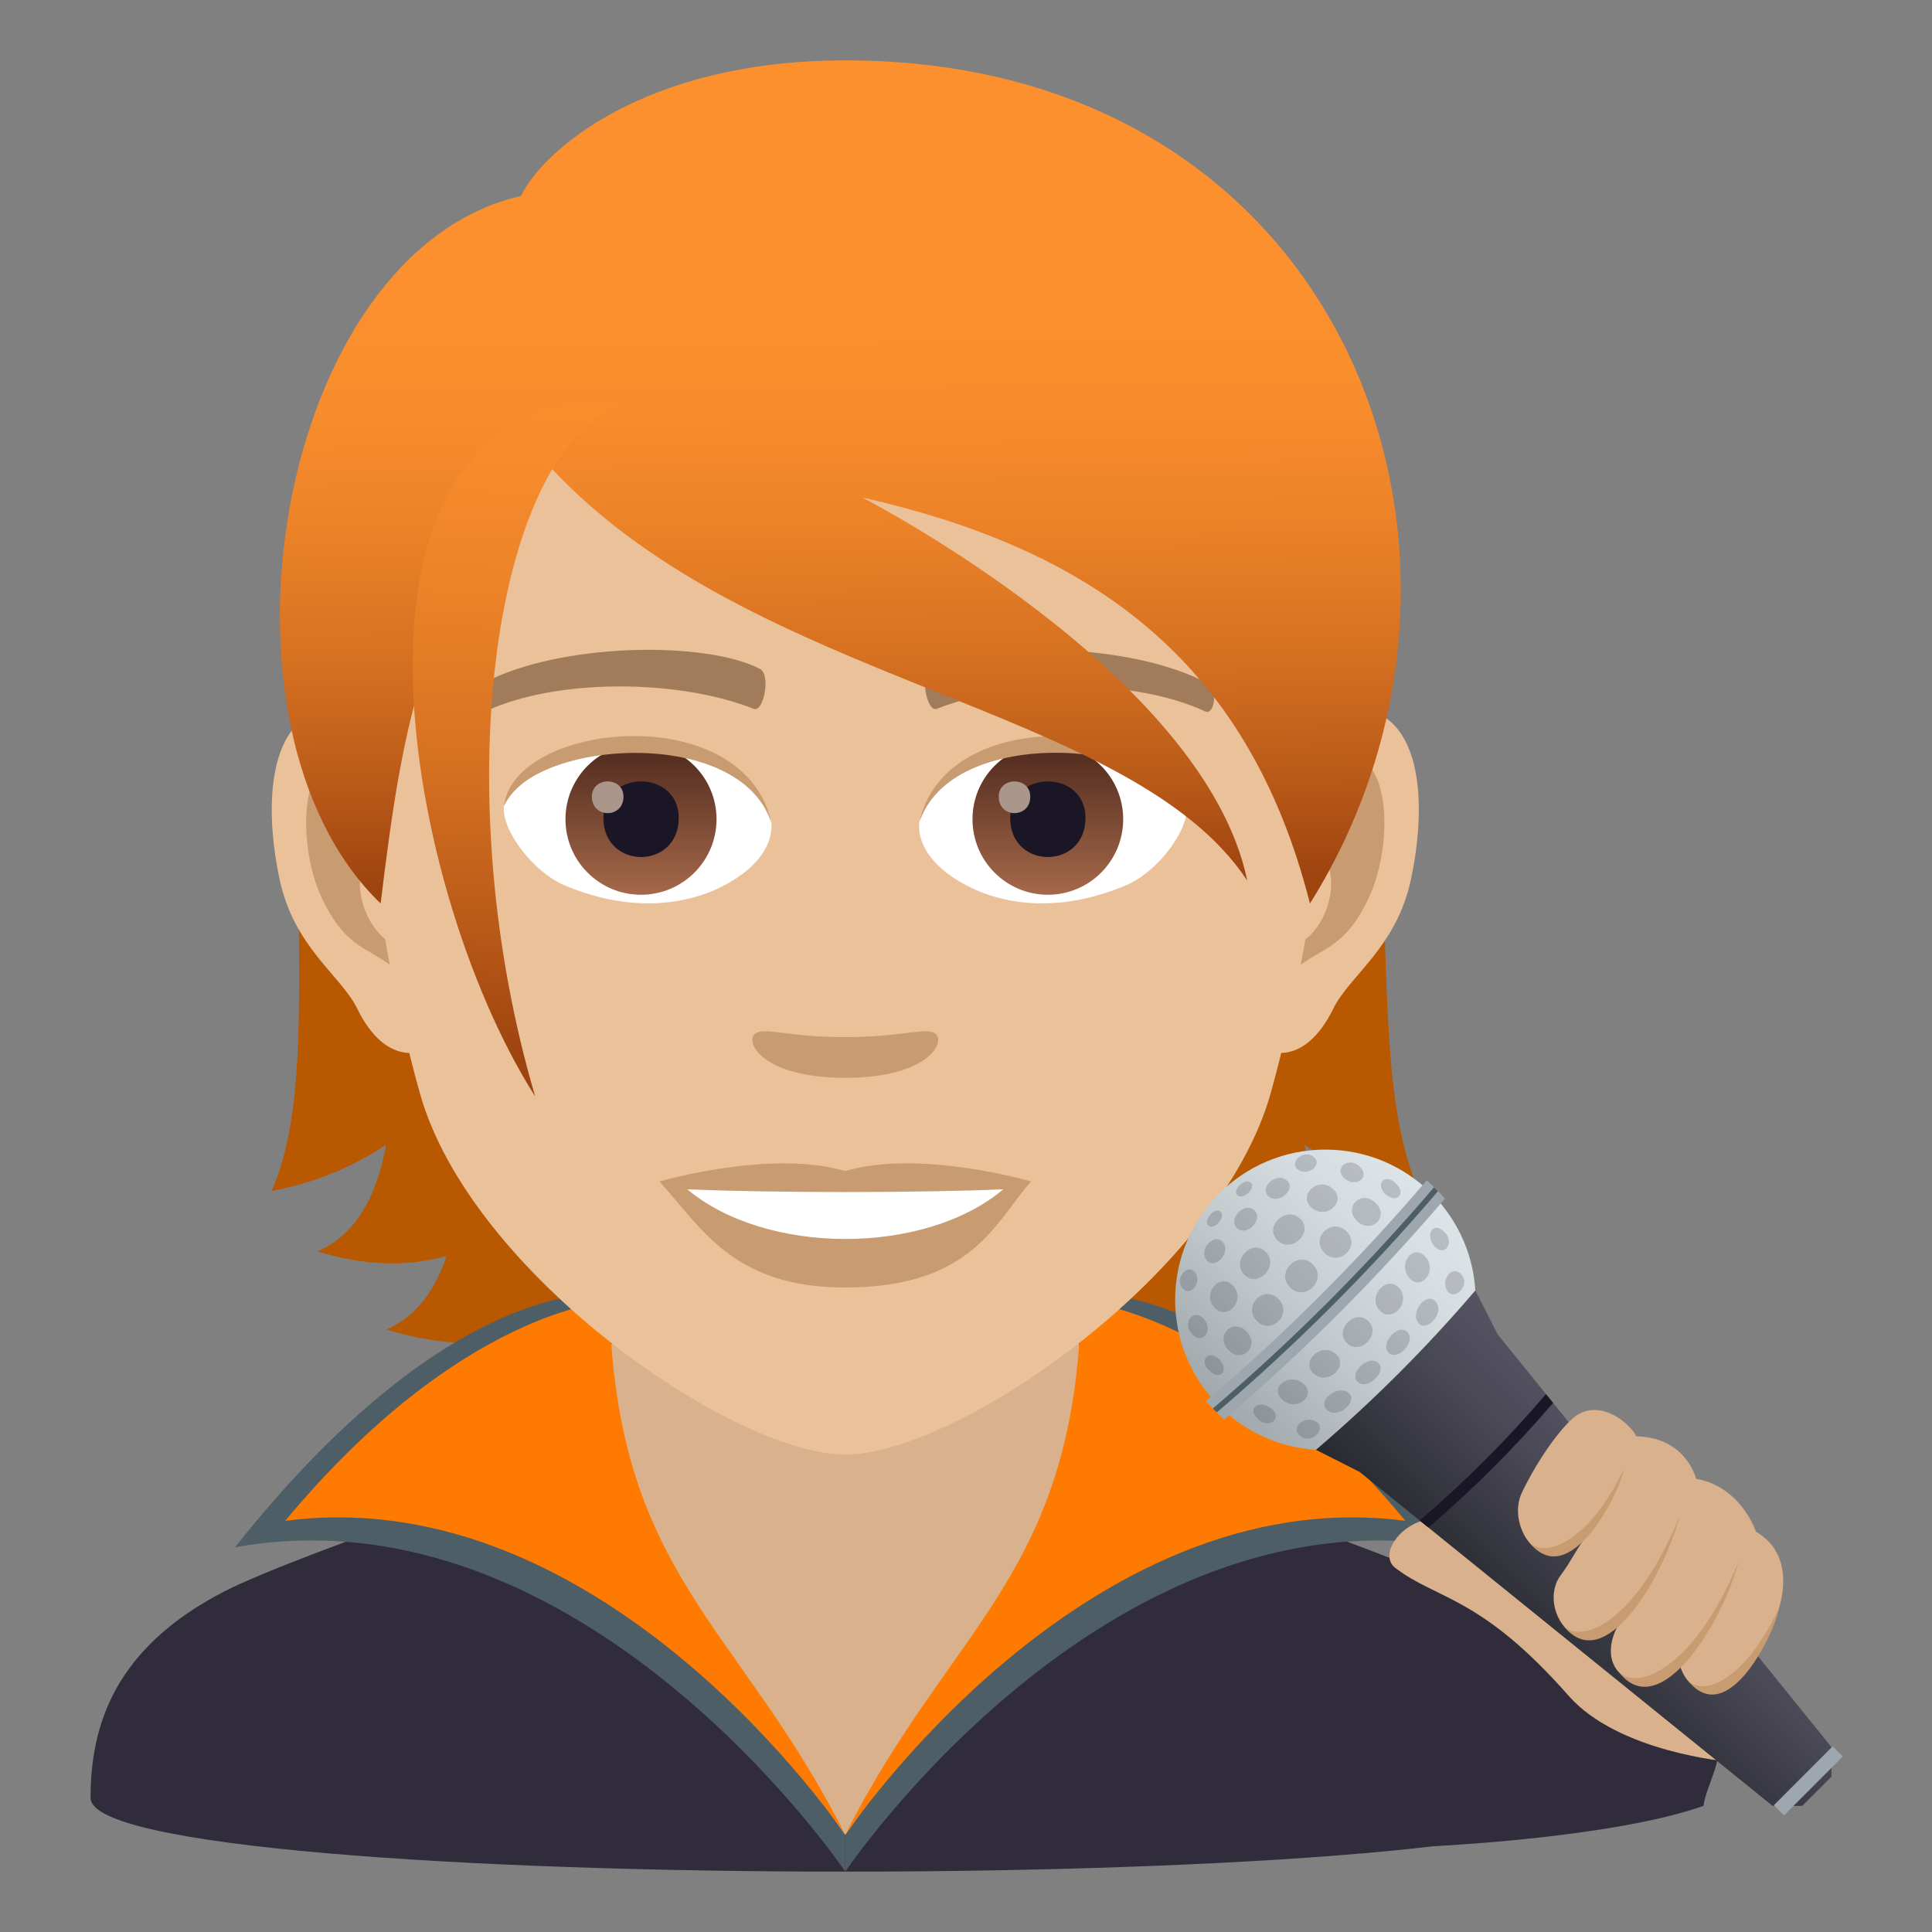 <?xml version="1.0" encoding="utf-8"?>
<!-- Generator: Adobe Illustrator 15.0.0, SVG Export Plug-In . SVG Version: 6.00 Build 0)  -->
<!DOCTYPE svg PUBLIC "-//W3C//DTD SVG 1.1//EN" "http://www.w3.org/Graphics/SVG/1.1/DTD/svg11.dtd">
<svg version="1.1" id="Layer_1" xmlns:x="http://ns.adobe.com/Extensibility/1.0/" xmlns:i="http://ns.adobe.com/AdobeIllustrator/10.0/" xmlns:graph="http://ns.adobe.com/Graphs/1.0/"
	 xmlns="http://www.w3.org/2000/svg" xmlns:xlink="http://www.w3.org/1999/xlink" xmlns:a="http://ns.adobe.com/AdobeSVGViewerExtensions/3.0/"
	 x="0px" y="0px" width="64px" height="64px" viewBox="0 0 64 64" enable-background="new 0 0 64 64" xml:space="preserve">
<rect x="0" y="0" width="64" height="64" fill="#808080" stroke="none"/>
<path fill="#B85800" d="M43.213,37.925c1.082,0.718,2.33,1.253,3.787,1.527c-2.586-5.912,1.314-18.312-6.682-27.42
	C29.049,12.369,27.49,48.9,43.201,44.043c-1-0.436-1.629-1.321-1.996-2.439c1.211,0.348,2.627,0.359,4.275-0.149
	C44.168,40.886,43.5,39.546,43.213,37.925z"/>
<path fill="#B85800" d="M14.922,12.032C6.926,21.141,11.588,33.54,9,39.452c1.457-0.274,2.707-0.81,3.789-1.527
	c-0.289,1.621-0.957,2.961-2.27,3.529c1.648,0.509,3.063,0.497,4.273,0.149c-0.367,1.118-0.992,2.004-1.992,2.439
	C28.51,48.9,26.193,12.369,14.922,12.032z"/>
<path fill="#302C3B" d="M7.432,52.718c2.502-1.289,12.756-4.709,12.756-4.709l15.625-0.029c0,0,10.326,3.441,12.813,4.734
	C52.24,54.587,53,57.144,53,59.56c0,3.254-50,3.254-50,0C3,57.14,3.807,54.583,7.432,52.718z"/>
<path fill="#D9B18D" d="M19.663,49.946c0,3.332,8.337,10.838,8.337,10.838s8.338-7.506,8.338-10.838v-8.035H19.663V49.946z"/>
<path fill="#4E5E67" d="M35.227,42.896c2.385,6.086-1.027,9.057-7.227,17.889v1.215c0,0,8.631-12.807,20.215-10.744
	C40.522,41.56,35.227,42.896,35.227,42.896z"/>
<path fill="#4E5E67" d="M20.775,42.896c0,0-5.296-1.336-12.99,8.359C19.37,49.192,28,61.999,28,61.999v-1.215
	C21.801,51.952,18.389,48.981,20.775,42.896z"/>
<path fill="#FF7A00" d="M35.816,43.116C35.615,52.188,31.523,53.782,28,60.784c0,0,7.894-11.803,18.555-10.404
	C40.712,43.351,35.816,43.116,35.816,43.116z"/>
<path fill="#FF7A00" d="M9.447,50.38C20.106,48.981,28,60.784,28,60.784c-3.523-7.002-7.615-8.596-7.816-17.668
	C20.184,43.116,15.29,43.351,9.447,50.38z"/>
<path id="Path_881_" fill="#EBC199" d="M44.443,23.479c-2.547,0.31-4.383,8.852-2.783,11.104c0.225,0.316,1.535,0.818,2.508-1.171
	c0.539-1.102,2.094-2.021,2.574-4.294C47.359,26.206,46.977,23.171,44.443,23.479z"/>
<path id="Path_880_" fill="#EBC199" d="M11.559,23.479c2.547,0.31,4.385,8.852,2.783,11.104c-0.225,0.316-1.537,0.818-2.508-1.171
	c-0.539-1.102-2.094-2.021-2.574-4.294C8.643,26.206,9.027,23.171,11.559,23.479z"/>
<path id="Path_879_" fill="#C99B71" d="M44.373,25.116c-0.664,0.209-1.389,1.225-1.781,2.907c2.322-0.5,1.742,3.376-0.275,3.45
	c0.018,0.389,0.045,0.79,0.092,1.212c0.973-1.415,1.959-0.848,2.938-2.952C46.227,27.836,46.018,24.598,44.373,25.116z"/>
<path id="Path_878_" fill="#C99B71" d="M13.41,28.02c-0.395-1.68-1.117-2.696-1.781-2.903c-1.645-0.519-1.855,2.72-0.975,4.617
	c0.979,2.104,1.967,1.537,2.939,2.952c0.049-0.423,0.074-0.824,0.092-1.214C11.688,31.375,11.117,27.549,13.41,28.02z"/>
<path fill="#EBC199" d="M28,7.055c-11.029,0-16.342,9.001-15.678,20.575c0.137,2.327,0.783,5.684,1.58,8.56
	C15.557,42.166,24.283,48.185,28,48.185s12.443-6.019,14.1-11.995c0.797-2.876,1.441-6.232,1.578-8.56
	C44.342,16.056,39.031,7.055,28,7.055z"/>
<path id="Path_877_" fill="#A17C5B" d="M39.982,22.625c-2.521-1.338-7.35-1.403-9.146-0.471c-0.387,0.18-0.131,1.449,0.193,1.328
	c2.504-0.993,6.547-1.016,8.893,0.085C40.234,23.71,40.365,22.812,39.982,22.625z"/>
<path id="Path_876_" fill="#A17C5B" d="M16.02,22.625c2.521-1.338,7.346-1.403,9.146-0.471c0.383,0.18,0.131,1.449-0.193,1.328
	c-2.51-0.993-6.547-1.016-8.895,0.085C15.766,23.71,15.637,22.812,16.02,22.625z"/>
<path id="Path_875_" fill="#C99B71" d="M30.977,34.237c-0.314-0.221-1.053,0.118-2.977,0.118c-1.92,0-2.66-0.339-2.977-0.118
	c-0.375,0.266,0.225,1.468,2.977,1.468C30.754,35.705,31.355,34.503,30.977,34.237z"/>
<path id="Path_874_" fill="#C99B71" d="M28,38.793c-2.48-0.73-6.156,0.346-6.156,0.346c1.4,1.529,2.426,3.511,6.156,3.511
	c4.273,0,5.002-2.25,6.158-3.511C34.158,39.139,30.48,38.059,28,38.793z"/>
<path id="Path_873_" fill="#FFFFFF" d="M22.768,39.397c2.602,2.187,7.852,2.202,10.467,0C30.463,39.518,25.559,39.519,22.768,39.397
	z"/>
<path id="Path_872_" fill="#FFFFFF" d="M25.547,27.187c0.094,0.731-0.402,1.601-1.773,2.249c-0.873,0.414-2.684,0.9-5.066-0.106
	c-1.066-0.45-2.107-1.856-2.014-2.633C17.984,24.257,24.338,23.899,25.547,27.187z"/>
<linearGradient id="Oval_1_" gradientUnits="userSpaceOnUse" x1="-425.191" y1="477.753" x2="-425.191" y2="478.515" gradientTransform="matrix(6.57 0 0 -6.57 2814.78 3168.528)">
	<stop  offset="0" style="stop-color:#A6694A"/>
	<stop  offset="1" style="stop-color:#4F2A1E"/>
	<a:midPointStop  offset="0" style="stop-color:#A6694A"/>
	<a:midPointStop  offset="0.5" style="stop-color:#A6694A"/>
	<a:midPointStop  offset="1" style="stop-color:#4F2A1E"/>
</linearGradient>
<circle id="Oval_100_" fill="url(#Oval_1_)" cx="21.234" cy="27.138" r="2.502"/>
<path id="Path_871_" fill="#1A1626" d="M19.988,27.092c0,1.731,2.496,1.731,2.496,0C22.484,25.484,19.988,25.484,19.988,27.092z"/>
<path id="Path_870_" fill="#AB968C" d="M19.607,26.391c0,0.727,1.047,0.727,1.047,0C20.654,25.718,19.607,25.718,19.607,26.391z"/>
<path id="Path_869_" fill="#C99B71" d="M25.559,27.283c-1.014-3.266-7.924-2.783-8.865-0.587
	C17.041,23.885,24.695,23.142,25.559,27.283z"/>
<path id="Path_868_" fill="#FFFFFF" d="M30.455,27.187c-0.096,0.731,0.4,1.601,1.773,2.249c0.871,0.414,2.684,0.9,5.064-0.106
	c1.07-0.45,2.109-1.856,2.016-2.633C38.02,24.257,31.662,23.899,30.455,27.187z"/>
<linearGradient id="Oval_2_" gradientUnits="userSpaceOnUse" x1="-425.838" y1="477.753" x2="-425.838" y2="478.515" gradientTransform="matrix(6.57 0 0 -6.57 2832.511 3168.528)">
	<stop  offset="0" style="stop-color:#A6694A"/>
	<stop  offset="1" style="stop-color:#4F2A1E"/>
	<a:midPointStop  offset="0" style="stop-color:#A6694A"/>
	<a:midPointStop  offset="0.5" style="stop-color:#A6694A"/>
	<a:midPointStop  offset="1" style="stop-color:#4F2A1E"/>
</linearGradient>
<ellipse id="Oval_99_" fill="url(#Oval_2_)" cx="34.711" cy="27.138" rx="2.496" ry="2.502"/>
<path id="Path_867_" fill="#1A1626" d="M33.463,27.092c0,1.731,2.496,1.731,2.496,0C35.959,25.484,33.463,25.484,33.463,27.092z"/>
<path id="Path_866_" fill="#AB968C" d="M33.084,26.391c0,0.727,1.045,0.727,1.045,0C34.129,25.718,33.084,25.718,33.084,26.391z"/>
<path id="Path_865_" fill="#C99B71" d="M30.443,27.283c1.012-3.264,7.92-2.797,8.865-0.587
	C38.959,23.885,31.307,23.142,30.443,27.283z"/>
<linearGradient id="SVGID_1_" gradientUnits="userSpaceOnUse" x1="27.922" y1="29.141" x2="27.662" y2="1.07">
	<stop  offset="0" style="stop-color:#9E440F"/>
	<stop  offset="0.111" style="stop-color:#B85918"/>
	<stop  offset="0.264" style="stop-color:#D67121"/>
	<stop  offset="0.414" style="stop-color:#EB8228"/>
	<stop  offset="0.561" style="stop-color:#F88D2D"/>
	<stop  offset="0.7" style="stop-color:#FC902E"/>
	<a:midPointStop  offset="0" style="stop-color:#9E440F"/>
	<a:midPointStop  offset="0.304" style="stop-color:#9E440F"/>
	<a:midPointStop  offset="0.7" style="stop-color:#FC902E"/>
</linearGradient>
<path fill="url(#SVGID_1_)" d="M28.002,2c-6.711,0-10.064,3.047-10.744,4.491C9.145,8.351,6.535,24.076,12.609,29.93
	c0.754-6.235,1.48-10.242,5.617-14.462c6.695,7.244,19.234,7.865,23.09,13.701c-1.414-6.863-12.752-12.69-12.752-12.69
	c7.395,1.674,12.746,5.229,14.83,13.451C50.604,18.425,44.615,2,28.002,2z"/>
<linearGradient id="SVGID_2_" gradientUnits="userSpaceOnUse" x1="16.179" y1="34.869" x2="18.061" y2="-1.161">
	<stop  offset="0" style="stop-color:#9E440F"/>
	<stop  offset="0.111" style="stop-color:#B85918"/>
	<stop  offset="0.264" style="stop-color:#D67121"/>
	<stop  offset="0.414" style="stop-color:#EB8228"/>
	<stop  offset="0.561" style="stop-color:#F88D2D"/>
	<stop  offset="0.7" style="stop-color:#FC902E"/>
	<a:midPointStop  offset="0" style="stop-color:#9E440F"/>
	<a:midPointStop  offset="0.304" style="stop-color:#9E440F"/>
	<a:midPointStop  offset="0.7" style="stop-color:#FC902E"/>
</linearGradient>
<path fill="url(#SVGID_2_)" d="M17.729,36.322c-2.898-9.823-1.502-21.068,2.777-22.949C10.533,12.825,13.178,29.172,17.729,36.322z"
	/>
<path fill="#302C3B" d="M56.429,59.822c-3,1.061-8.905,1.332-8.905,1.332s2.093-5.322,3.626-5.264
	C59.052,56.189,56.639,58.336,56.429,59.822z"/>
<path fill="#D9B18D" d="M46.224,51.941c-0.84-0.645,1.16-2.572,2.362-1.055c0.484,0.615,8.689,7.473,8.689,7.473
	s-3.662-0.305-5.316-2.188C49.046,52.859,47.598,52.996,46.224,51.941z"/>
<linearGradient id="SVGID_3_" gradientUnits="userSpaceOnUse" x1="-273.955" y1="-155.695" x2="-246.955" y2="-155.695" gradientTransform="matrix(0.261 -0.261 0.261 0.261 152.396 15.748)">
	<stop  offset="0" style="stop-color:#A0A8AB"/>
	<stop  offset="0.024" style="stop-color:#A2AAAD"/>
	<stop  offset="0.429" style="stop-color:#C2CACD"/>
	<stop  offset="0.768" style="stop-color:#D6DDE1"/>
	<stop  offset="1" style="stop-color:#DDE4E8"/>
	<a:midPointStop  offset="0" style="stop-color:#A0A8AB"/>
	<a:midPointStop  offset="0.376" style="stop-color:#A0A8AB"/>
	<a:midPointStop  offset="1" style="stop-color:#DDE4E8"/>
</linearGradient>
<circle fill="url(#SVGID_3_)" cx="43.905" cy="43.059" r="4.977"/>
<path fill="#9EA7AD" d="M47.263,39.1c-2.244,2.627-4.691,5.074-7.318,7.318c0.092,0.107,0.496,0.512,0.605,0.604
	c2.627-2.244,5.072-4.691,7.316-7.318C47.776,39.596,47.372,39.189,47.263,39.1z"/>
<path fill="#4E5E67" d="M47.499,39.336c-2.244,2.627-4.689,5.074-7.318,7.318c0.014,0.029,0.1,0.117,0.131,0.131
	c2.629-2.244,5.074-4.691,7.318-7.318C47.618,39.436,47.53,39.348,47.499,39.336z"/>
<linearGradient id="SVGID_4_" gradientUnits="userSpaceOnUse" x1="70.715" y1="-56.958" x2="78.184" y2="-56.958" gradientTransform="matrix(0.707 -0.707 0.707 0.707 40.841 145.28)">
	<stop  offset="0" style="stop-color:#282930"/>
	<stop  offset="0.649" style="stop-color:#494855"/>
	<stop  offset="1" style="stop-color:#565463"/>
	<a:midPointStop  offset="0" style="stop-color:#282930"/>
	<a:midPointStop  offset="0.436" style="stop-color:#282930"/>
	<a:midPointStop  offset="1" style="stop-color:#565463"/>
</linearGradient>
<path fill="url(#SVGID_4_)" d="M48.874,42.746c-1.619,1.896-3.385,3.662-5.281,5.281c0.479,0.244,0.957,0.484,1.436,0.727
	l0.002-0.002l13.688,11.07h0.984l0.967-0.967l-0.002-0.982l-11.07-13.688c0.002-0.002,0.002-0.002,0.004-0.004
	C49.358,43.703,49.116,43.227,48.874,42.746z"/>
<path fill="#1A1626" d="M51.212,46.182c-1.283,1.502-2.682,2.902-4.184,4.186c0.096,0.078,0.193,0.156,0.289,0.234
	c1.482-1.268,2.863-2.648,4.131-4.129C51.37,46.375,51.292,46.277,51.212,46.182z"/>
<rect x="58.478" y="58.773" transform="matrix(0.707 -0.708 0.708 0.707 -24.195 59.651)" fill="#9EA7AD" width="2.758" height="0.476"/>
<path opacity="0.2" fill="#302C3B" d="M43.61,47.102c0.346,0.225-0.174,0.768-0.533,0.471C42.706,47.27,43.247,46.857,43.61,47.102z
	"/>
<path opacity="0.2" fill="#302C3B" d="M44.659,46.131c0.348,0.232-0.256,0.865-0.656,0.611
	C43.571,46.455,44.272,45.854,44.659,46.131z"/>
<path opacity="0.2" fill="#302C3B" d="M45.663,45.156c0.277,0.27-0.322,0.881-0.66,0.645C44.626,45.518,45.337,44.84,45.663,45.156z
	"/>
<path opacity="0.2" fill="#302C3B" d="M46.647,44.158c0.236,0.336-0.375,0.938-0.645,0.658
	C45.685,44.492,46.362,43.779,46.647,44.158z"/>
<path opacity="0.2" fill="#302C3B" d="M47.589,43.156c0.254,0.402-0.379,1.004-0.613,0.658
	C46.698,43.428,47.302,42.727,47.589,43.156z"/>
<path opacity="0.2" fill="#302C3B" d="M48.419,42.23c0.297,0.361-0.246,0.879-0.473,0.533C47.702,42.4,48.116,41.861,48.419,42.23z"
	/>
<path opacity="0.2" fill="#302C3B" d="M42.128,46.668c0.379,0.336-0.131,0.697-0.475,0.326
	C41.29,46.648,41.729,46.344,42.128,46.668z"/>
<path opacity="0.2" fill="#302C3B" d="M47.841,40.807c0.373,0.346,0.01,0.854-0.328,0.475C47.19,40.883,47.493,40.443,47.841,40.807
	z"/>
<path opacity="0.2" fill="#302C3B" d="M43.171,45.832c0.463,0.387-0.213,0.947-0.672,0.553
	C42.015,45.996,42.679,45.439,43.171,45.832z"/>
<path opacity="0.2" fill="#302C3B" d="M44.253,44.855c0.439,0.404-0.258,1.047-0.721,0.66
	C43.044,45.115,43.784,44.428,44.253,44.855z"/>
<path opacity="0.2" fill="#302C3B" d="M45.343,43.779c0.408,0.438-0.279,1.125-0.719,0.719
	C44.163,44.064,44.909,43.316,45.343,43.779z"/>
<path opacity="0.2" fill="#302C3B" d="M46.362,42.686c0.385,0.463-0.256,1.162-0.662,0.721
	C45.274,42.938,45.962,42.197,46.362,42.686z"/>
<path opacity="0.2" fill="#302C3B" d="M47.231,41.652c0.395,0.459-0.168,1.137-0.555,0.674
	C46.284,41.834,46.841,41.17,47.231,41.652z"/>
<path opacity="0.2" fill="#302C3B" d="M40.396,45.037c0.352,0.385-0.018,0.715-0.338,0.363
	C39.706,45.078,40.019,44.68,40.396,45.037z"/>
<path opacity="0.2" fill="#302C3B" d="M46.245,39.213c0.352,0.32,0.023,0.688-0.361,0.336
	C45.526,39.172,45.925,38.857,46.245,39.213z"/>
<path opacity="0.2" fill="#302C3B" d="M41.294,44.105c0.463,0.492-0.166,1.082-0.598,0.617
	C40.241,44.281,40.812,43.635,41.294,44.105z"/>
<path opacity="0.2" fill="#302C3B" d="M42.351,43.029c0.488,0.504-0.246,1.219-0.715,0.727
	C41.155,43.277,41.856,42.539,42.351,43.029z"/>
<path opacity="0.2" fill="#302C3B" d="M43.491,41.887c0.498,0.496-0.264,1.258-0.758,0.76C42.241,42.15,42.995,41.395,43.491,41.887
	z"/>
<path opacity="0.2" fill="#302C3B" d="M44.603,40.789c0.49,0.471-0.223,1.205-0.727,0.715C43.386,41.01,44.124,40.311,44.603,40.789
	z"/>
<path opacity="0.2" fill="#302C3B" d="M45.569,39.85c0.465,0.432-0.123,1.061-0.617,0.598C44.479,39.967,45.128,39.395,45.569,39.85
	z"/>
<path opacity="0.2" fill="#302C3B" d="M39.884,43.693c0.336,0.4-0.068,0.871-0.395,0.496C39.142,43.836,39.538,43.314,39.884,43.693
	z"/>
<path opacity="0.2" fill="#302C3B" d="M40.853,42.598c0.432,0.49-0.221,1.184-0.631,0.701
	C39.808,42.838,40.421,42.131,40.853,42.598z"/>
<path opacity="0.2" fill="#302C3B" d="M41.931,41.471c0.465,0.471-0.279,1.23-0.721,0.744C40.78,41.748,41.478,41.02,41.931,41.471z
	"/>
<path opacity="0.2" fill="#302C3B" d="M43.062,40.363c0.484,0.441-0.275,1.186-0.746,0.723
	C41.864,40.633,42.593,39.934,43.062,40.363z"/>
<path opacity="0.2" fill="#302C3B" d="M44.146,39.375c0.484,0.41-0.213,1.064-0.703,0.631
	C42.978,39.576,43.683,38.961,44.146,39.375z"/>
<path opacity="0.2" fill="#302C3B" d="M45.036,38.643c0.373,0.328-0.096,0.732-0.496,0.396
	C44.159,38.691,44.681,38.297,45.036,38.643z"/>
<path opacity="0.2" fill="#302C3B" d="M39.589,42.152c0.25,0.334-0.174,0.844-0.428,0.506
	C38.909,42.336,39.349,41.836,39.589,42.152z"/>
<path opacity="0.2" fill="#302C3B" d="M40.505,41.146c0.299,0.344-0.262,0.953-0.545,0.588
	C39.694,41.389,40.224,40.826,40.505,41.146z"/>
<path opacity="0.2" fill="#302C3B" d="M41.544,40.088c0.336,0.309-0.271,0.916-0.58,0.582
	C40.677,40.357,41.231,39.803,41.544,40.088z"/>
<path opacity="0.2" fill="#302C3B" d="M42.608,39.088c0.367,0.283-0.242,0.84-0.586,0.543C41.7,39.352,42.263,38.824,42.608,39.088z
	"/>
<path opacity="0.2" fill="#302C3B" d="M43.505,38.314c0.338,0.256-0.174,0.678-0.508,0.43
	C42.683,38.504,43.181,38.064,43.505,38.314z"/>
<path opacity="0.2" fill="#302C3B" d="M40.438,40.143c0.182,0.197-0.26,0.654-0.426,0.432
	C39.868,40.371,40.278,39.967,40.438,40.143z"/>
<path opacity="0.2" fill="#302C3B" d="M41.421,39.166c0.223,0.166-0.234,0.607-0.434,0.426
	C40.812,39.432,41.216,39.021,41.421,39.166z"/>
<path fill="#D9B18D" d="M54.204,47.58c1.666,0.037,1.979,1.408,1.979,1.408c1.501,0.256,1.984,1.75,1.984,1.75
	c2.818,1.641-1.775,7.424-2.561,4.283c-1.316,1.447-3.012,0.301-1.868-1.408c-1.445,1.742-2.852-0.369-2.027-1.447
	c0.31-0.404,0.544-0.912,0.905-1.373c-1.494,1.746-2.736-0.219-2.206-1.338c0.591-1.238,1.438-2.346,1.856-2.594
	C53.095,46.371,54.011,47.178,54.204,47.58z"/>
<path fill="#C99B71" d="M50.645,51.074c1.356,1.738,3.051-1.715,3.141-2.404C52.706,50.963,51.235,51.684,50.645,51.074z"/>
<path fill="#C99B71" d="M55.896,55.648c1.356,1.738,2.946-1.688,3.034-2.377C57.853,55.564,56.486,56.258,55.896,55.648z"/>
<path fill="#C99B71" d="M51.797,53.857c1.356,1.738,3.319-1.635,3.85-3.645C54.177,53.783,52.387,54.467,51.797,53.857z"/>
<path fill="#C99B71" d="M53.634,55.398c1.355,1.736,3.43-1.652,3.961-3.664C56.124,55.305,54.224,56.006,53.634,55.398z"/>
</svg>
